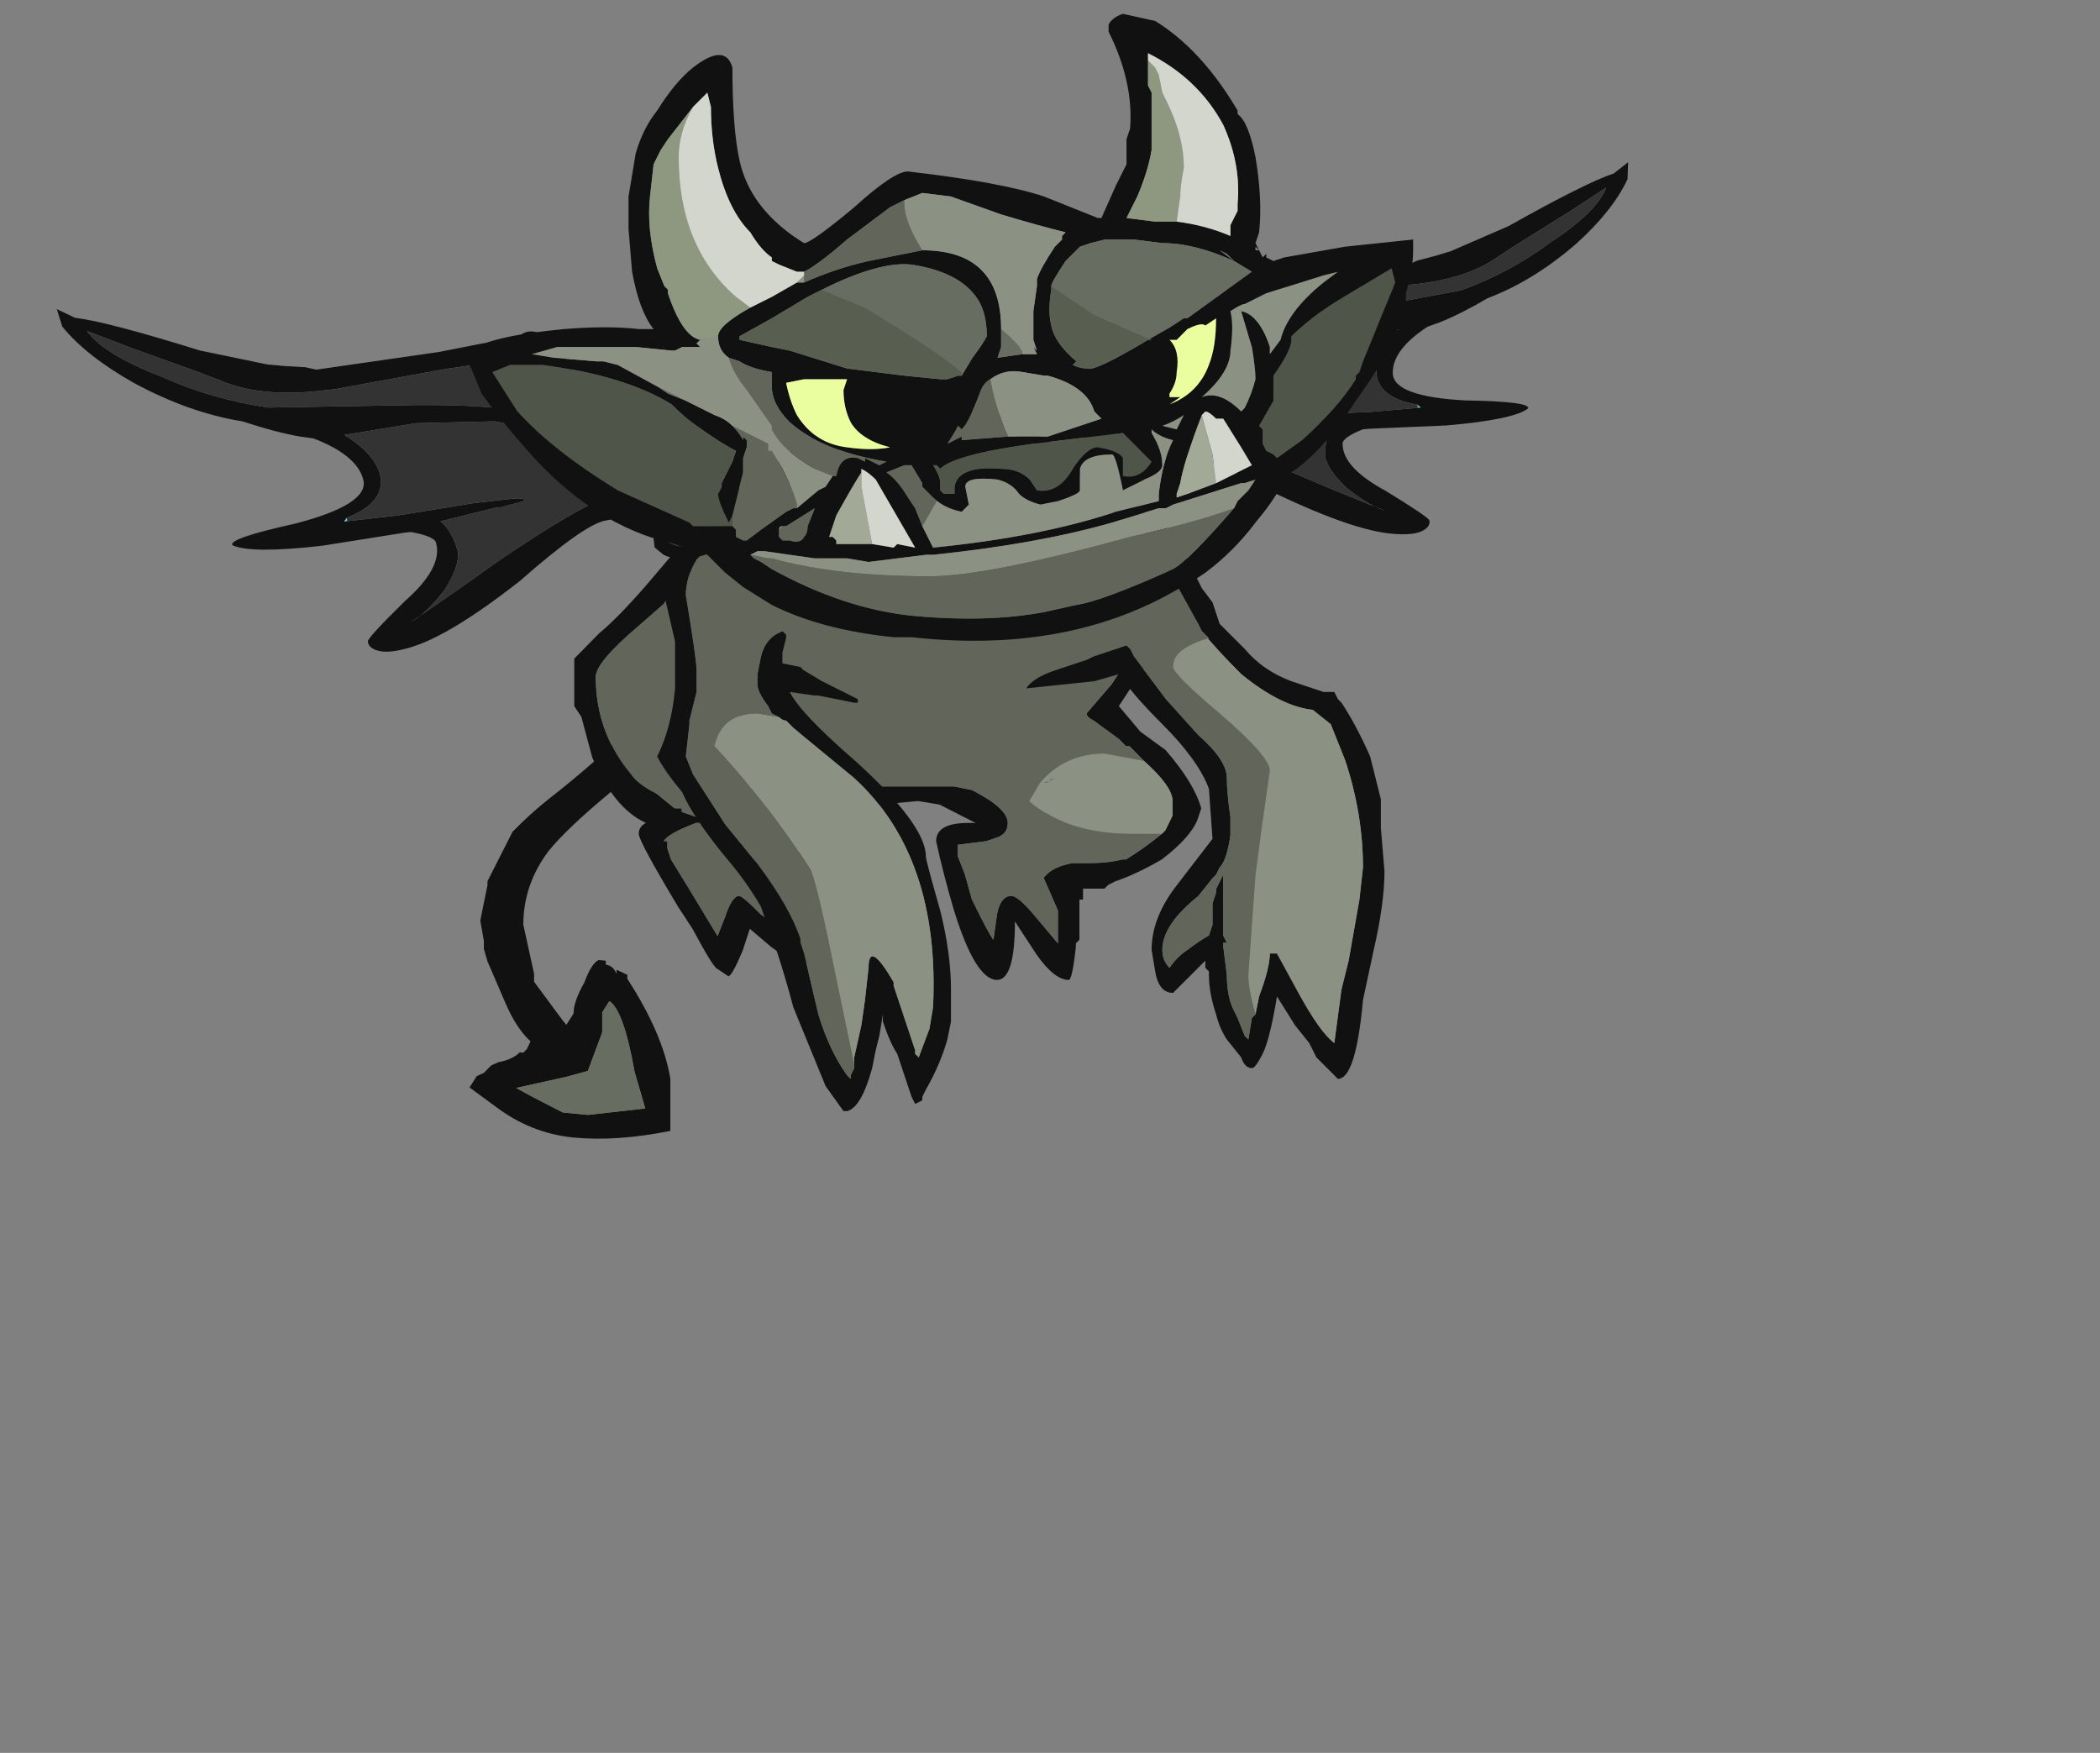 <?xml version="1.0" encoding="UTF-8" standalone="no"?>
<svg xmlns:ffdec="https://www.free-decompiler.com/flash" xmlns:xlink="http://www.w3.org/1999/xlink" ffdec:objectType="frame" height="171.25px" width="205.15px" xmlns="http://www.w3.org/2000/svg">
  <rect width="100%" height="100%" fill="#808080" stroke="none"/>
  <g transform="matrix(1.0, 0.0, 0.0, 1.0, 80.7, 58.05)">
    <use ffdec:characterId="600" ffdec:characterName="a_GargoyleWing3" height="36.75" transform="matrix(-0.893, 0.077, 0.148, 0.921, 78.35, -42.2)" width="66.15" xlink:href="#sprite0"/>
    <use ffdec:characterId="610" ffdec:characterName="a_GargoyleTail" height="38.15" transform="matrix(1.001, 0.097, 0.0, 1.116, -34.832, 9.519)" width="19.95" xlink:href="#sprite1"/>
    <use ffdec:characterId="608" ffdec:characterName="a_GargoyleBody" height="54.6" transform="matrix(1.0, 0.0, 0.0, 1.019, -24.6, -17.956)" width="61.25" xlink:href="#sprite2"/>
    <use ffdec:characterId="606" ffdec:characterName="a_GargoyleTorso" height="60.2" transform="matrix(1.0, 0.0, 0.0, 1.0, -16.5, -9.7)" width="71.05" xlink:href="#sprite3"/>
    <use ffdec:characterId="600" ffdec:characterName="a_GargoyleWing3" height="36.75" transform="matrix(0.953, -0.109, 0.113, 0.994, -75.15, -27.85)" width="66.15" xlink:href="#sprite0"/>
    <use ffdec:characterId="604" ffdec:characterName="a_GargoyleHead" height="61.25" transform="matrix(1.0, 0.0, 0.0, 1.0, -35.4, -56.7)" width="92.75" xlink:href="#sprite4"/>
  </g>
  <defs>
    <g id="sprite0" transform="matrix(1.0, 0.0, 0.0, 1.0, 0.0, 0.0)">
      <use ffdec:characterId="599" height="5.25" transform="matrix(7.0, 0.0, 0.0, 7.0, 0.0, 0.0)" width="9.45" xlink:href="#shape0"/>
    </g>
    <g id="shape0" transform="matrix(1.0, 0.0, 0.0, 1.0, 0.0, 0.0)">
      <path d="M3.85 3.35 L3.85 3.4 3.8 3.4 3.85 3.35 M4.6 4.9 L4.6 4.9" fill="#33ffff" fill-opacity="0.741" fill-rule="evenodd" stroke="none"/>
      <path d="M7.2 1.35 L7.5 1.95 8.05 2.6 9.4 3.7 9.4 3.75 9.45 3.9 9.45 4.0 Q9.45 4.15 9.25 4.3 9.05 4.45 8.8 4.45 8.45 4.45 8.35 4.35 L8.25 4.25 Q8.25 4.2 8.25 4.1 8.0 3.75 7.6 3.8 7.3 3.8 6.25 4.5 5.15 5.15 4.55 5.25 4.25 5.3 4.1 5.25 3.95 5.2 3.95 5.1 3.95 5.05 4.55 4.6 5.15 4.2 5.1 3.85 5.1 3.75 4.75 3.65 L4.65 3.65 3.45 3.7 Q2.4 3.7 2.15 3.55 2.1 3.45 3.1 3.35 4.2 3.2 4.15 2.85 4.1 2.5 3.5 2.2 L3.3 2.15 Q2.95 2.05 2.5 1.85 1.75 1.65 1.0 1.15 0.35 0.7 0.05 0.25 L0.0 0.0 0.25 0.15 Q0.7 0.25 2.0 0.8 L2.95 1.1 3.2 1.15 3.5 1.2 3.65 1.25 5.45 1.2 6.1 1.15 6.35 1.15 6.55 1.1 6.65 1.1 Q6.9 0.95 7.2 1.35 M4.6 4.9 Q5.3 4.55 5.95 4.2 7.25 3.55 7.6 3.5 7.75 3.5 7.85 3.5 8.3 3.55 8.35 3.95 L8.35 4.1 8.4 4.15 Q8.55 4.3 8.8 4.3 8.95 4.3 9.1 4.2 L9.3 4.0 9.3 3.95 9.25 4.05 9.2 3.95 8.6 3.35 8.55 3.35 8.5 3.3 8.05 2.9 7.85 2.75 Q7.55 2.5 7.3 2.0 7.05 1.55 6.85 1.4 L5.45 1.45 3.9 1.55 3.7 1.55 Q2.8 1.55 2.25 1.25 L1.95 1.1 1.0 0.65 0.4 0.35 Q0.6 0.7 1.4 1.1 2.1 1.5 2.9 1.7 L5.05 1.9 Q6.95 2.1 7.0 2.45 L7.0 2.5 6.95 2.5 6.15 2.25 5.0 2.15 3.95 2.2 Q4.35 2.5 4.4 2.8 4.45 3.2 3.85 3.35 L3.8 3.4 3.85 3.4 4.6 3.4 5.7 3.35 6.25 3.35 Q6.45 3.35 6.45 3.4 L6.45 3.4 6.1 3.45 6.0 3.45 5.2 3.55 Q5.35 3.7 5.4 4.0 5.4 4.2 5.15 4.5 4.85 4.8 4.6 4.9 L4.6 4.9" fill="#111111" fill-rule="evenodd" stroke="none"/>
      <path d="M3.85 3.35 Q4.45 3.2 4.4 2.8 4.35 2.5 3.95 2.2 L5.0 2.15 6.15 2.25 6.95 2.5 7.0 2.5 7.0 2.45 Q6.95 2.1 5.05 1.9 L2.9 1.7 Q2.1 1.5 1.4 1.1 0.6 0.7 0.4 0.35 L1.0 0.65 1.95 1.1 2.25 1.25 Q2.8 1.55 3.7 1.55 L3.9 1.55 5.45 1.45 6.85 1.4 Q7.05 1.55 7.3 2.0 7.55 2.5 7.85 2.75 L8.05 2.9 8.5 3.3 8.55 3.35 8.6 3.35 9.2 3.95 9.25 4.05 9.3 3.95 9.3 4.0 9.1 4.2 Q8.95 4.3 8.8 4.3 8.55 4.3 8.4 4.15 L8.35 4.1 8.35 3.95 Q8.3 3.55 7.85 3.5 7.75 3.5 7.6 3.5 7.25 3.55 5.95 4.2 5.3 4.55 4.6 4.9 4.85 4.8 5.15 4.5 5.4 4.2 5.4 4.0 5.35 3.7 5.2 3.55 L6.0 3.45 6.1 3.45 6.45 3.4 6.45 3.4 Q6.45 3.35 6.25 3.35 L5.7 3.35 4.6 3.4 3.85 3.4 3.85 3.35 M8.7 3.85 L8.7 3.9 8.75 3.75 8.7 3.85" fill="#333333" fill-rule="evenodd" stroke="none"/>
    </g>
    <g id="sprite1" transform="matrix(1.0, 0.0, 0.0, 1.0, 22.4, 6.65)">
      <use ffdec:characterId="609" height="5.45" transform="matrix(7.0, 0.0, 0.0, 7.0, -22.4, -6.65)" width="2.85" xlink:href="#shape1"/>
    </g>
    <g id="shape1" transform="matrix(1.0, 0.0, 0.0, 1.0, 3.2, 0.95)">
      <path d="M-0.4 -0.85 L-0.35 -0.7 -0.4 -0.65 Q-0.6 -0.35 -1.25 0.15 -1.85 0.65 -2.1 0.95 -2.45 1.4 -2.45 1.9 L-2.3 2.5 -2.3 2.6 -1.9 3.05 -1.85 3.1 -1.75 2.95 Q-1.75 2.8 -1.6 2.55 -1.5 2.3 -1.4 2.25 L-1.3 2.25 -1.3 2.3 Q-1.2 2.3 -1.15 2.4 L-1.15 2.35 -1.0 2.4 -1.0 2.45 Q-0.5 3.1 -0.4 3.65 -0.4 3.8 -0.4 4.3 -1.15 4.5 -1.75 4.5 -2.35 4.5 -2.85 4.2 L-3.2 4.0 -3.1 3.85 -3.0 3.8 -2.9 3.7 -2.8 3.65 Q-2.6 3.6 -2.5 3.5 L-2.45 3.5 -2.4 3.45 -2.35 3.35 Q-2.55 3.2 -2.7 2.9 L-2.95 2.4 -3.0 2.25 -3.0 2.15 -3.05 1.9 -2.95 1.45 -2.95 1.4 -2.6 0.75 Q-2.35 0.5 -2.1 0.3 -1.4 -0.25 -0.85 -0.8 L-0.75 -0.9 -0.65 -0.95 Q-0.5 -0.95 -0.4 -0.85 M-1.35 2.9 L-1.35 3.15 -1.55 3.65 -1.85 3.75 -2.55 3.95 -2.3 4.05 -1.9 4.2 -1.55 4.2 -0.75 4.05 -0.9 3.6 Q-1.05 2.85 -1.25 2.75 L-1.35 2.9" fill="#111111" fill-rule="evenodd" stroke="none"/>
      <path d="M-1.35 2.9 L-1.25 2.75 Q-1.05 2.85 -0.9 3.6 L-0.75 4.05 -1.55 4.2 -1.9 4.2 -2.3 4.05 -2.55 3.95 -1.85 3.75 -1.55 3.65 -1.35 3.15 -1.35 2.9" fill="#686d61" fill-rule="evenodd" stroke="none"/>
    </g>
    <g id="sprite2" transform="matrix(1.0, 0.0, 0.0, 1.0, 31.15, 49.7)">
      <use ffdec:characterId="607" height="7.8" transform="matrix(7.0, 0.0, 0.0, 7.0, -31.15, -49.7)" width="8.75" xlink:href="#shape2"/>
    </g>
    <g id="shape2" transform="matrix(1.0, 0.0, 0.0, 1.0, 4.45, 7.1)">
      <path d="M3.5 -2.3 L3.3 -2.5 3.25 -2.5 3.15 -2.6 2.8 -2.85 Q2.7 -2.9 2.7 -2.95 L3.05 -3.35 3.25 -3.65 3.3 -3.85 3.4 -4.1 3.4 -4.4 3.45 -4.6 Q3.4 -5.0 3.3 -5.3 L3.15 -5.55 Q2.85 -6.0 2.3 -6.5 L2.1 -6.6 Q1.4 -6.9 0.65 -6.9 L-0.35 -6.8 Q-0.75 -6.6 -1.2 -6.25 -2.2 -5.55 -2.9 -4.8 L-3.1 -4.6 -3.2 -4.45 -3.55 -4.15 Q-4.15 -3.65 -4.15 -3.45 -4.15 -2.65 -3.6 -2.05 -3.5 -1.95 -3.3 -1.85 L-3.05 -1.65 -2.95 -1.65 -2.95 -1.6 -2.65 -1.5 -2.65 -1.45 -2.75 -1.45 Q-3.15 -1.3 -3.2 -1.2 L-3.15 -1.2 -3.15 -1.1 -3.1 -0.95 -2.85 -0.55 -2.45 0.1 -2.35 -0.15 Q-2.25 -0.45 -2.15 -0.45 -2.1 -0.45 -1.85 -0.2 L-1.5 0.05 -1.55 -0.15 -1.65 -0.35 -1.95 -0.9 -1.8 -1.05 -1.35 -1.05 -0.95 -1.1 -0.65 -1.2 -0.6 -1.25 Q-0.5 -1.3 -0.5 -1.35 L-0.55 -1.5 -0.6 -1.6 -0.65 -1.75 -0.85 -2.0 -0.95 -2.1 -0.95 -2.15 Q-1.45 -2.55 -1.45 -2.6 L-1.45 -2.7 Q-1.2 -2.7 -1.0 -2.5 -0.65 -2.35 -0.4 -2.15 L-0.3 -1.95 0.85 -1.95 1.1 -1.9 Q1.6 -1.65 1.6 -1.45 1.6 -1.3 1.45 -1.25 L1.3 -1.2 0.9 -1.15 0.9 -1.0 1.0 -0.75 1.1 -0.4 Q1.35 0.1 1.4 0.15 L1.45 -0.2 Q1.5 -0.45 1.65 -0.45 1.75 -0.45 2.0 -0.15 L2.3 0.2 2.3 -0.25 2.1 -0.7 2.15 -0.75 Q2.25 -0.85 2.5 -0.9 L2.75 -0.9 Q3.0 -0.9 3.2 -0.95 L3.25 -0.95 Q3.5 -1.1 3.75 -1.3 L3.8 -1.35 3.9 -1.55 3.9 -1.75 Q3.9 -1.95 3.5 -2.3 M3.45 -5.75 L3.5 -5.65 Q3.8 -5.05 3.8 -4.5 L3.75 -4.0 3.55 -3.65 3.15 -3.05 3.45 -2.7 3.8 -2.45 Q4.2 -2.0 4.3 -1.65 L4.25 -1.5 Q4.15 -1.25 3.75 -0.95 3.4 -0.75 3.1 -0.65 L3.0 -0.6 2.95 -0.55 2.65 -0.55 2.65 -0.4 2.6 -0.4 2.6 0.15 2.55 0.2 2.55 0.25 Q2.5 0.7 2.45 0.7 2.25 0.7 2.0 0.35 L1.7 -0.1 Q1.7 0.7 1.45 0.7 1.15 0.7 0.85 -0.25 0.7 -0.75 0.6 -1.2 0.6 -1.45 1.05 -1.45 L1.15 -1.45 0.65 -1.7 0.35 -1.75 -0.2 -1.7 -0.15 -1.55 Q-0.15 -1.15 -0.35 -1.0 -0.55 -0.85 -1.1 -0.8 L-1.55 -0.75 -1.45 -0.6 -1.35 -0.35 Q-1.15 0.0 -1.15 0.25 L-1.15 0.4 Q-1.2 0.5 -1.3 0.5 -1.35 0.5 -1.7 0.25 L-2.0 0.0 -2.1 0.3 Q-2.25 0.65 -2.3 0.65 L-2.45 0.55 Q-2.5 0.55 -2.8 0.0 L-3.0 -0.3 Q-3.55 -1.2 -3.55 -1.3 -3.55 -1.4 -3.45 -1.45 -3.9 -1.65 -4.2 -2.35 L-4.35 -2.9 -4.45 -3.05 -4.45 -3.7 -4.1 -4.05 Q-3.85 -4.25 -3.45 -4.7 L-2.8 -5.45 -2.5 -5.75 -2.0 -6.15 -1.9 -6.25 -1.6 -6.4 Q-1.35 -6.6 -1.25 -6.7 L-1.0 -6.8 Q-0.15 -7.1 0.9 -7.1 L1.45 -7.05 Q1.75 -7.0 1.95 -6.85 L2.05 -6.75 Q2.35 -6.6 2.65 -6.4 L3.0 -6.15 Q3.25 -6.0 3.45 -5.75" fill="#111111" fill-rule="evenodd" stroke="none"/>
      <path d="M-0.5 -1.35 L-0.6 -1.35 Q-1.0 -1.35 -1.65 -1.7 L-2.1 -2.0 Q-1.85 -2.2 -1.35 -2.2 L-1.3 -2.2 -1.0 -2.1 -0.85 -2.0 -0.65 -1.75 -0.6 -1.6 -0.55 -1.5 -0.5 -1.35 M3.75 -1.3 L3.35 -1.3 Q2.65 -1.3 2.2 -1.55 2.0 -1.65 1.9 -1.75 L2.05 -2.0 Q2.4 -2.4 2.95 -2.4 L3.5 -2.3 Q3.9 -1.95 3.9 -1.75 L3.9 -1.55 3.8 -1.35 3.75 -1.3 M2.15 -2.0 L2.1 -2.0 2.25 -2.05 2.2 -2.05 2.15 -2.0" fill="#8c9283" fill-rule="evenodd" stroke="none"/>
      <path d="M2.15 -2.0 L2.2 -2.05 2.25 -2.05 2.1 -2.0 2.15 -2.0" fill="#686d61" fill-rule="evenodd" stroke="none"/>
      <path d="M-0.5 -1.35 Q-0.5 -1.3 -0.6 -1.25 L-0.65 -1.2 -0.95 -1.1 -1.35 -1.05 -1.8 -1.05 -1.95 -0.9 -1.65 -0.35 -1.55 -0.15 -1.5 0.05 -1.85 -0.2 Q-2.1 -0.45 -2.15 -0.45 -2.25 -0.45 -2.35 -0.15 L-2.45 0.1 -2.85 -0.55 -3.1 -0.95 -3.15 -1.1 -3.15 -1.2 -3.2 -1.2 Q-3.15 -1.3 -2.75 -1.45 L-2.65 -1.45 -2.65 -1.5 -2.95 -1.6 -2.95 -1.65 -3.05 -1.65 -3.3 -1.85 Q-3.5 -1.95 -3.6 -2.05 -4.15 -2.65 -4.15 -3.45 -4.15 -3.65 -3.55 -4.15 L-3.2 -4.45 -3.1 -4.6 -2.9 -4.8 Q-2.2 -5.55 -1.2 -6.25 -0.75 -6.6 -0.35 -6.8 L0.65 -6.9 Q1.4 -6.9 2.1 -6.6 L2.3 -6.5 Q2.85 -6.0 3.15 -5.55 L3.3 -5.3 Q3.4 -5.0 3.45 -4.6 L3.4 -4.4 3.4 -4.1 3.3 -3.85 3.25 -3.65 3.05 -3.35 2.7 -2.95 Q2.7 -2.9 2.8 -2.85 L3.15 -2.6 3.25 -2.5 3.3 -2.5 3.5 -2.3 2.95 -2.4 Q2.4 -2.4 2.05 -2.0 L1.9 -1.75 Q2.0 -1.65 2.2 -1.55 2.65 -1.3 3.35 -1.3 L3.75 -1.3 Q3.5 -1.1 3.25 -0.95 L3.2 -0.95 Q3.0 -0.9 2.75 -0.9 L2.5 -0.9 Q2.25 -0.85 2.15 -0.75 L2.1 -0.7 2.3 -0.25 2.3 0.2 2.0 -0.15 Q1.75 -0.45 1.65 -0.45 1.5 -0.45 1.45 -0.2 L1.4 0.15 Q1.35 0.1 1.1 -0.4 L1.0 -0.75 0.9 -1.0 0.9 -1.15 1.3 -1.2 1.45 -1.25 Q1.6 -1.3 1.6 -1.45 1.6 -1.65 1.1 -1.9 L0.85 -1.95 -0.3 -1.95 -0.4 -2.15 Q-0.65 -2.35 -1.0 -2.5 -1.2 -2.7 -1.45 -2.7 L-1.45 -2.6 Q-1.45 -2.55 -0.95 -2.15 L-0.95 -2.1 -0.85 -2.0 -1.0 -2.1 -1.3 -2.2 -1.35 -2.2 Q-1.85 -2.2 -2.1 -2.0 L-1.65 -1.7 Q-1.0 -1.35 -0.6 -1.35 L-0.5 -1.35" fill="#61655a" fill-rule="evenodd" stroke="none"/>
    </g>
    <g id="sprite3" transform="matrix(1.0, 0.0, 0.0, 1.0, 26.6, 25.55)">
      <use ffdec:characterId="605" height="8.6" transform="matrix(7.0, 0.0, 0.0, 7.0, -26.6, -25.55)" width="10.15" xlink:href="#shape3"/>
    </g>
    <g id="shape3" transform="matrix(1.0, 0.0, 0.0, 1.0, 3.8, 3.65)">
      <path d="M2.35 -3.45 L2.7 -3.5 Q3.35 -3.4 3.55 -2.8 L3.6 -2.75 3.8 -2.35 3.95 -2.15 4.05 -1.85 4.4 -1.5 Q4.65 -1.2 5.05 -1.05 L5.5 -0.9 5.65 -0.9 5.7 -0.8 5.75 -0.75 Q5.95 -0.45 6.15 0.0 L6.3 0.6 6.3 1.0 6.35 1.6 Q6.35 2.05 6.2 2.7 L6.05 3.4 Q5.95 4.5 5.7 4.5 L5.4 4.2 5.3 4.0 5.1 3.75 4.85 3.35 Q4.75 3.95 4.65 4.15 4.55 4.35 4.5 4.35 4.4 4.35 4.35 4.2 L4.15 3.95 Q4.05 3.8 4.0 3.6 3.9 3.3 3.9 3.05 L3.9 3.0 3.85 2.95 3.85 2.85 3.4 3.3 Q3.2 3.3 3.15 3.0 L3.1 2.7 Q3.1 2.25 3.45 1.8 L3.95 1.15 3.9 0.45 Q3.75 0.05 3.25 -0.45 2.8 -0.9 2.65 -1.15 L2.3 -1.05 1.35 -0.95 Q1.45 -1.1 1.75 -1.2 L2.2 -1.35 2.3 -1.4 2.75 -1.55 2.8 -1.5 2.85 -1.4 3.3 -0.8 3.75 -0.3 Q4.15 0.05 4.15 0.3 4.15 0.5 4.2 0.85 L4.2 1.1 Q4.15 1.45 4.05 1.55 L4.0 1.65 3.95 1.7 3.75 1.95 Q3.25 2.35 3.25 2.7 3.25 2.85 3.35 2.95 3.45 2.8 3.6 2.7 3.8 2.55 3.9 2.5 L3.95 2.35 3.95 2.05 4.0 1.9 4.0 1.85 4.1 1.65 4.1 2.5 4.15 2.6 4.1 2.6 4.1 2.65 4.15 3.05 Q4.15 3.35 4.25 3.55 L4.3 3.65 4.4 3.9 4.45 3.95 4.5 3.65 4.55 3.6 4.6 3.35 Q4.75 2.95 4.75 2.75 L4.85 2.75 5.15 3.3 Q5.45 3.85 5.65 4.0 L5.75 3.25 5.85 2.85 6.0 2.0 6.05 1.55 Q6.05 0.8 5.8 0.05 L5.6 -0.45 5.35 -0.65 Q4.9 -0.7 4.35 -1.15 4.0 -1.5 3.8 -1.75 L3.75 -1.85 3.5 -2.3 3.1 -3.0 Q2.9 -3.25 2.7 -3.3 2.55 -3.45 2.35 -3.45 M-1.75 -1.2 L-1.5 -1.05 -1.0 -0.8 -1.0 -0.75 -1.05 -0.75 -1.55 -0.85 -1.6 -0.85 -1.95 -0.9 Q-1.8 -0.6 -1.05 0.05 -0.05 0.95 -0.05 1.4 -0.05 1.45 0.15 2.15 0.3 2.75 0.3 3.25 L0.3 3.7 0.25 3.95 Q0.15 4.3 -0.05 4.65 L-0.1 4.75 -0.1 4.8 -0.2 4.85 -0.25 4.75 -0.45 4.15 Q-0.55 4.0 -0.65 3.7 L-0.65 3.6 -0.7 3.9 -0.75 4.1 -0.8 4.35 Q-0.95 4.9 -1.15 4.95 L-1.2 4.95 -1.45 4.6 -1.9 3.5 Q-2.1 2.75 -2.3 2.25 L-2.35 2.1 Q-2.55 1.75 -2.85 1.4 -3.3 0.85 -3.45 0.5 -3.7 0.2 -3.8 0.0 -3.6 -0.4 -3.55 -0.95 -3.55 -1.25 -3.55 -1.6 L-3.7 -2.25 Q-3.65 -2.8 -3.3 -3.25 -2.85 -3.8 -2.2 -3.6 -2.05 -3.6 -1.85 -3.5 -2.6 -3.6 -3.05 -3.05 L-3.2 -2.8 -3.25 -2.75 Q-3.4 -2.5 -3.4 -2.25 -3.25 -1.35 -3.25 -1.2 L-3.25 -0.9 -3.35 -0.5 -3.35 -0.45 -3.4 0.0 -3.3 0.25 -2.85 0.95 -2.4 1.5 Q-1.95 2.1 -1.8 2.55 L-1.8 2.6 -1.75 2.75 -1.55 3.6 Q-1.4 4.1 -1.15 4.45 L-1.1 4.5 -1.1 4.45 -1.05 4.35 -1.05 4.3 -1.05 4.2 -0.95 3.75 -0.9 3.4 -0.85 2.95 Q-0.85 2.55 -0.5 3.15 L-0.5 3.2 -0.2 4.1 -0.2 4.15 -0.15 4.2 0.0 3.8 0.05 3.5 Q0.15 1.4 -1.05 0.3 L-1.9 -0.4 -2.0 -0.5 Q-2.05 -0.5 -2.1 -0.55 L-2.2 -0.6 -2.25 -0.7 Q-2.4 -0.9 -2.4 -1.0 L-2.4 -1.15 -2.35 -1.4 Q-2.3 -1.6 -2.15 -1.7 L-2.05 -1.75 -2.0 -1.7 -2.0 -1.65 -2.05 -1.45 -2.05 -1.3 -1.8 -1.25 -1.75 -1.2" fill="#111111" fill-rule="evenodd" stroke="none"/>
      <path d="M4.55 3.6 Q4.45 3.25 4.45 3.05 L4.55 1.65 4.65 0.9 4.75 0.2 Q4.75 0.0 4.05 -0.6 3.4 -1.15 3.4 -1.25 3.4 -1.4 3.55 -1.5 3.7 -1.6 3.9 -1.65 L3.8 -1.75 Q4.0 -1.5 4.35 -1.15 4.9 -0.7 5.35 -0.65 L5.6 -0.45 5.8 0.05 Q6.05 0.8 6.05 1.55 L6.0 2.0 5.85 2.85 5.75 3.25 5.65 4.0 Q5.45 3.85 5.15 3.3 L4.85 2.75 4.75 2.75 Q4.75 2.95 4.6 3.35 L4.55 3.6 M-2.1 -0.55 Q-2.05 -0.5 -2.0 -0.5 L-1.9 -0.4 -1.05 0.3 Q0.15 1.4 0.05 3.5 L0.0 3.8 -0.15 4.2 -0.2 4.15 -0.2 4.1 -0.5 3.2 -0.5 3.15 Q-0.85 2.55 -0.85 2.95 L-0.9 3.4 -0.95 3.75 -1.05 4.2 -1.05 4.3 -1.3 3.1 Q-1.55 1.85 -1.65 1.6 -2.25 0.65 -3.1 -0.25 L-3.0 -0.15 Q-2.9 -0.6 -2.4 -0.6 L-2.1 -0.55" fill="#8c9283" fill-rule="evenodd" stroke="none"/>
      <path d="M2.3 -1.4 Q1.65 -1.15 1.15 -1.15 1.05 -1.15 0.95 -1.2 0.9 -1.3 0.9 -1.35 L0.9 -1.4 0.85 -1.45 Q0.85 -1.5 0.85 -1.55 0.85 -1.6 0.85 -1.65 0.85 -1.8 1.05 -2.2 1.25 -2.7 1.55 -3.0 1.95 -3.5 2.35 -3.45 2.55 -3.45 2.7 -3.3 2.9 -3.25 3.1 -3.0 L3.5 -2.3 3.75 -1.85 3.8 -1.75 3.9 -1.65 Q3.7 -1.6 3.55 -1.5 3.4 -1.4 3.4 -1.25 3.4 -1.15 4.05 -0.6 4.75 0.0 4.75 0.2 L4.65 0.9 4.55 1.65 4.45 3.05 Q4.45 3.25 4.55 3.6 L4.5 3.65 4.45 3.95 4.4 3.9 4.3 3.65 4.25 3.55 Q4.15 3.35 4.15 3.05 L4.1 2.65 4.1 2.6 4.15 2.6 4.1 2.5 4.1 1.65 4.0 1.85 4.0 1.9 3.95 2.05 3.95 2.35 3.9 2.5 Q3.8 2.55 3.6 2.7 3.45 2.8 3.35 2.95 3.25 2.85 3.25 2.7 3.25 2.35 3.75 1.95 L3.95 1.7 4.0 1.65 4.05 1.55 Q4.15 1.45 4.2 1.1 L4.2 0.85 Q4.15 0.5 4.15 0.3 4.15 0.05 3.75 -0.3 L3.3 -0.8 2.85 -1.4 2.8 -1.5 2.75 -1.55 2.3 -1.4 M-2.2 -3.6 L-2.1 -3.6 Q-1.65 -3.6 -1.4 -3.3 -1.05 -3.0 -1.1 -2.55 -1.1 -2.1 -1.25 -1.75 -1.45 -1.35 -1.75 -1.2 L-1.8 -1.25 -2.05 -1.3 -2.05 -1.45 -2.0 -1.65 -2.0 -1.7 -2.05 -1.75 -2.15 -1.7 Q-2.3 -1.6 -2.35 -1.4 L-2.4 -1.15 -2.4 -1.0 Q-2.4 -0.9 -2.25 -0.7 L-2.2 -0.6 -2.1 -0.55 -2.4 -0.6 Q-2.9 -0.6 -3.0 -0.15 L-3.1 -0.25 Q-2.25 0.65 -1.65 1.6 -1.55 1.85 -1.3 3.1 L-1.05 4.3 -1.05 4.35 -1.1 4.45 -1.1 4.5 -1.15 4.45 Q-1.4 4.1 -1.55 3.6 L-1.75 2.75 -1.8 2.6 -1.8 2.55 Q-1.95 2.1 -2.4 1.5 L-2.85 0.95 -3.3 0.25 -3.4 0.0 -3.35 -0.45 -3.35 -0.5 -3.25 -0.9 -3.25 -1.2 Q-3.25 -1.35 -3.4 -2.25 -3.4 -2.5 -3.25 -2.75 L-3.2 -2.8 -3.05 -3.05 Q-2.6 -3.6 -1.85 -3.5 -2.05 -3.6 -2.2 -3.6" fill="#61655a" fill-rule="evenodd" stroke="none"/>
    </g>
    <g id="sprite4" transform="matrix(1.0, 0.0, 0.0, 1.0, 48.3, 59.5)">
      <use ffdec:characterId="603" height="8.75" transform="matrix(7.0, 0.0, 0.0, 7.0, -48.3, -59.5)" width="13.25" xlink:href="#shape4"/>
    </g>
    <g id="shape4" transform="matrix(1.0, 0.0, 0.0, 1.0, 6.9, 8.5)">
      <path d="M2.75 -8.4 Q3.4 -8.0 3.9 -7.15 L3.9 -7.1 Q4.05 -7.0 4.15 -6.5 4.25 -5.9 4.2 -5.45 L4.15 -5.3 4.2 -5.2 4.15 -5.25 4.15 -5.2 4.2 -5.2 4.25 -5.1 4.3 -5.15 4.3 -5.1 4.4 -5.05 4.55 -5.1 5.4 -5.25 6.35 -5.35 6.35 -5.2 Q6.35 -4.95 6.25 -4.6 L6.25 -4.5 Q6.2 -4.0 5.55 -3.1 5.1 -2.4 4.65 -2.1 L4.5 -1.9 Q4.4 -1.7 4.15 -1.4 3.85 -1.0 3.45 -0.7 L3.3 -0.6 3.25 -0.55 3.2 -0.55 Q1.6 0.45 -0.65 0.2 L-0.9 0.2 Q-1.9 0.1 -2.6 -0.25 L-3.0 -0.5 -3.25 -0.7 -3.5 -0.95 Q-3.7 -1.0 -3.95 -1.1 -5.1 -1.35 -6.05 -2.45 -6.4 -2.85 -6.65 -3.2 L-6.9 -3.8 -6.85 -3.75 Q-6.85 -3.85 -6.8 -3.8 -6.55 -4.0 -5.5 -4.1 -4.9 -4.15 -4.45 -4.1 L-4.25 -4.1 Q-4.45 -4.35 -4.55 -4.9 L-4.6 -5.5 -4.6 -5.95 -4.5 -6.55 Q-4.4 -6.9 -4.2 -7.15 -3.95 -7.55 -3.7 -7.75 -3.25 -8.1 -3.15 -7.75 -3.15 -6.9 -3.05 -6.45 -2.95 -6.0 -2.6 -5.65 -2.4 -5.45 -2.15 -5.3 -2.05 -5.3 -1.45 -5.8 -0.9 -6.3 -0.7 -6.3 0.6 -6.15 1.2 -5.95 1.45 -5.85 1.95 -5.65 L2.0 -5.65 2.2 -6.1 2.35 -6.4 2.35 -6.75 2.4 -6.9 Q2.45 -7.55 2.1 -8.25 L2.1 -8.35 Q2.15 -8.45 2.3 -8.5 L2.75 -8.4 M3.05 -5.6 Q3.45 -5.55 3.8 -5.4 L3.8 -5.55 3.9 -5.75 3.9 -5.85 Q3.95 -6.4 3.7 -6.95 3.35 -7.6 2.65 -7.95 L2.65 -7.85 2.65 -7.5 2.7 -7.4 2.7 -6.6 Q2.65 -6.3 2.5 -5.95 L2.35 -5.65 2.75 -5.6 3.05 -5.6 M2.65 -3.95 L3.0 -4.15 3.15 -4.25 3.2 -4.25 4.1 -4.9 3.85 -5.05 3.75 -5.15 3.65 -5.2 3.85 -5.05 Q3.3 -5.3 2.85 -5.3 L2.45 -5.35 2.05 -5.35 1.85 -5.3 1.7 -5.25 1.5 -5.05 Q1.3 -4.75 1.3 -4.7 L1.3 -4.65 Q1.25 -4.35 1.3 -4.15 1.35 -3.9 1.65 -3.65 L1.6 -3.6 Q1.7 -3.55 1.8 -3.55 1.9 -3.5 2.65 -3.95 M4.0 -4.45 Q3.95 -4.45 3.8 -4.35 3.85 -4.15 3.8 -3.8 3.8 -3.5 3.4 -3.15 3.65 -3.25 3.95 -2.95 L4.0 -3.0 Q4.1 -3.2 4.15 -3.4 4.15 -3.55 4.1 -3.85 L3.95 -4.35 Q4.2 -4.3 4.35 -3.85 L4.35 -3.75 4.5 -3.95 Q4.6 -4.35 5.1 -4.75 L5.3 -4.9 5.1 -4.85 4.3 -4.6 4.0 -4.45 M3.45 -4.15 Q3.4 -4.2 3.2 -4.1 L3.05 -3.95 2.95 -3.95 Q3.1 -3.8 3.05 -3.5 3.05 -3.35 2.95 -3.2 L2.95 -3.15 3.1 -3.15 2.95 -3.05 Q3.35 -3.2 3.5 -3.6 3.6 -3.85 3.6 -4.25 L3.45 -4.15 M4.65 -3.95 Q4.65 -3.8 4.4 -3.45 L4.4 -3.1 4.2 -2.75 4.25 -2.7 4.25 -2.5 4.3 -2.4 4.4 -2.35 4.45 -2.3 4.8 -2.55 Q5.3 -3.0 5.55 -3.4 L5.55 -3.45 5.6 -3.5 5.65 -3.65 6.1 -4.75 6.05 -4.95 5.3 -4.5 Q4.9 -4.25 4.65 -4.0 L4.65 -3.95 M0.9 -3.75 L1.1 -3.75 1.05 -3.85 1.1 -3.8 1.05 -3.95 1.05 -4.35 1.1 -4.7 1.1 -4.8 Q1.15 -4.95 1.35 -5.25 L1.45 -5.35 1.45 -5.4 1.5 -5.45 Q1.1 -5.55 0.6 -5.7 L-0.1 -5.95 -0.5 -6.0 -0.75 -5.9 -0.95 -5.8 -1.55 -5.35 Q-1.95 -5.0 -2.15 -4.9 L-2.25 -4.9 -2.5 -5.0 -2.6 -5.05 -2.6 -5.1 Q-2.75 -5.2 -2.9 -5.45 -3.2 -5.75 -3.35 -6.35 -3.45 -6.75 -3.45 -7.2 L-3.5 -7.4 -3.7 -7.2 -4.05 -6.75 -4.15 -6.6 -4.25 -6.4 -4.3 -5.95 Q-4.35 -5.5 -4.2 -4.95 L-4.1 -4.7 -4.05 -4.65 -4.05 -4.6 Q-3.85 -4.0 -3.6 -3.95 L-3.65 -3.9 -3.6 -3.85 -3.85 -3.85 -3.95 -3.8 -4.0 -3.8 -4.5 -3.85 -5.6 -3.85 -5.95 -3.75 -5.65 -3.7 -5.05 -3.65 -4.95 -3.65 -4.75 -3.6 -4.2 -3.3 -4.05 -3.2 -3.8 -3.1 -3.4 -2.9 Q-3.25 -2.85 -3.15 -2.75 -3.05 -2.65 -3.0 -2.55 L-3.0 -2.6 -2.95 -2.55 -2.95 -2.45 -3.0 -2.3 -3.0 -2.1 -3.15 -1.5 -3.2 -1.4 Q-3.35 -1.7 -3.35 -1.8 L-3.3 -1.9 -3.3 -1.95 -3.15 -2.25 -3.1 -2.4 Q-3.3 -2.5 -3.65 -2.75 -3.8 -2.85 -4.0 -3.05 -4.65 -3.45 -5.8 -3.6 L-6.25 -3.6 -6.5 -3.5 -6.15 -2.95 Q-5.65 -2.4 -4.75 -1.85 L-3.75 -1.4 -3.7 -1.35 -3.15 -1.35 -3.1 -1.3 -3.1 -1.2 -3.0 -1.15 -2.95 -1.15 -2.75 -1.3 -2.4 -1.55 -2.3 -1.6 -2.25 -1.6 -1.95 -1.85 -1.85 -1.9 -1.75 -2.05 -1.7 -2.05 Q-1.65 -2.35 -1.4 -2.3 L-1.3 -2.25 -1.3 -2.3 -1.1 -2.2 -1.0 -2.25 Q-1.9 -2.4 -2.35 -2.8 -2.6 -3.05 -2.6 -3.3 L-2.6 -3.5 Q-2.9 -3.55 -3.05 -3.65 L-3.2 -3.7 Q-3.35 -3.8 -3.35 -4.0 -3.35 -4.15 -2.9 -4.4 L-2.6 -4.55 -2.25 -4.75 -2.15 -4.75 Q-1.7 -4.95 -1.25 -5.05 L-0.5 -5.2 Q0.6 -5.2 0.6 -4.1 L0.6 -3.85 0.55 -3.7 0.9 -3.75 M0.05 -3.45 L0.2 -3.7 Q0.35 -3.9 0.4 -4.0 0.4 -4.35 0.25 -4.55 0.0 -4.9 -0.65 -5.0 -1.1 -5.05 -1.9 -4.65 L-2.1 -4.55 -2.6 -4.25 -3.05 -4.0 -3.05 -3.95 -2.6 -3.85 -2.35 -3.8 -1.55 -3.55 -0.75 -3.45 -0.25 -3.4 -0.15 -3.4 0.0 -3.45 0.05 -3.45 M-0.5 -1.35 L-0.35 -1.05 Q1.15 -1.2 2.2 -1.55 L2.8 -1.7 2.8 -1.8 Q2.85 -2.25 3.0 -2.55 2.8 -2.6 2.7 -2.7 L2.7 -2.65 Q2.85 -2.4 2.85 -2.2 2.85 -2.1 2.6 -2.0 L2.3 -1.85 Q2.2 -2.35 2.15 -2.35 1.75 -2.35 1.7 -2.15 L1.7 -1.85 Q1.7 -1.8 1.4 -1.7 L1.15 -1.65 Q0.95 -1.7 0.85 -1.8 0.75 -1.95 0.55 -2.0 0.1 -2.05 0.1 -1.9 L0.15 -1.65 0.05 -1.55 Q-0.2 -1.6 -0.35 -1.75 L-0.5 -1.9 -0.5 -1.95 -0.65 -2.2 -0.75 -2.2 -1.0 -2.1 Q-0.85 -2.0 -0.7 -1.75 L-0.6 -1.6 -0.5 -1.35 M0.7 -2.6 L1.25 -2.6 2.0 -2.85 1.9 -2.95 Q1.8 -3.3 1.25 -3.45 L1.2 -3.45 0.9 -3.5 Q0.65 -3.55 0.45 -3.4 0.35 -3.35 0.3 -3.2 0.15 -2.8 0.05 -2.7 L0.0 -2.75 Q-0.05 -2.65 -0.15 -2.5 L0.05 -2.6 0.05 -2.55 0.7 -2.6 M1.95 -2.45 Q2.25 -2.4 2.3 -2.3 L2.3 -2.05 Q2.55 -2.0 2.7 -2.25 L2.3 -2.65 1.05 -2.5 Q-0.05 -2.35 -0.25 -2.15 L-0.3 -2.2 -0.35 -2.2 Q-0.25 -2.05 -0.25 -1.95 L-0.25 -1.85 -0.2 -1.8 -0.05 -1.8 -0.05 -1.9 Q0.0 -2.2 0.6 -2.15 0.85 -2.15 1.0 -2.0 L1.1 -1.85 Q1.4 -1.8 1.6 -2.15 1.8 -2.45 1.95 -2.45 M3.85 -1.6 L3.9 -1.7 4.05 -1.85 4.15 -2.0 4.0 -1.95 3.95 -1.95 3.0 -1.65 2.9 -1.6 2.8 -1.6 2.15 -1.4 Q1.1 -1.1 -0.35 -0.95 L-0.45 -0.95 -1.25 -0.85 -1.55 -0.9 -2.0 -0.9 -2.7 -1.0 -2.8 -1.0 -2.9 -0.95 -2.85 -0.9 -2.75 -0.85 -2.6 -0.75 Q-1.6 -0.2 -0.65 -0.1 0.4 0.0 1.2 -0.15 L1.65 -0.25 Q2.0 -0.3 3.0 -0.75 3.2 -0.85 3.85 -1.6 M3.6 -1.95 L4.1 -2.2 3.95 -2.45 3.7 -2.85 3.6 -2.85 Q3.5 -2.95 3.45 -2.95 L3.4 -2.9 Q3.15 -2.25 3.1 -1.95 L3.05 -1.8 3.05 -1.75 3.2 -1.8 3.6 -1.95 M3.15 -2.9 Q3.0 -2.8 2.85 -2.75 L3.05 -2.7 3.15 -2.9 M-3.1 -1.2 L-3.1 -1.2 M-3.0 -1.15 L-3.0 -1.15 M-1.2 -1.1 L-0.9 -1.05 -0.85 -1.1 -0.6 -1.05 -1.15 -2.0 Q-1.25 -2.1 -1.35 -2.15 L-1.35 -2.1 Q-1.45 -1.95 -1.7 -1.5 L-1.8 -1.2 -1.75 -1.2 -1.7 -1.15 -1.7 -1.1 -1.2 -1.1 M-1.6 -3.25 L-1.55 -3.4 -2.15 -3.4 -2.4 -3.35 Q-2.35 -3.1 -2.25 -2.9 -2.0 -2.5 -1.55 -2.45 -1.2 -2.4 -0.95 -2.45 -1.35 -2.55 -1.5 -2.8 -1.6 -3.0 -1.6 -3.25 M-2.5 -1.3 L-2.5 -1.25 -2.5 -1.2 -2.45 -1.15 -2.35 -1.15 Q-2.2 -1.1 -2.15 -1.2 -2.1 -1.25 -2.1 -1.35 L-2.0 -1.6 -2.4 -1.35 -2.45 -1.35 Q-2.5 -1.35 -2.5 -1.3" fill="#111111" fill-rule="evenodd" stroke="none"/>
      <path d="M4.0 -4.45 L4.3 -4.6 5.1 -4.85 5.3 -4.9 5.1 -4.75 Q4.6 -4.35 4.5 -3.95 L4.35 -3.75 4.35 -3.85 Q4.2 -4.3 3.95 -4.35 L4.1 -3.85 Q4.15 -3.55 4.15 -3.4 4.1 -3.2 4.0 -3.0 L3.95 -2.95 Q3.65 -3.25 3.4 -3.15 3.8 -3.5 3.8 -3.8 3.85 -4.15 3.8 -4.35 3.95 -4.45 4.0 -4.45 M-0.75 -5.9 L-0.5 -6.0 -0.1 -5.95 0.6 -5.7 Q1.1 -5.55 1.5 -5.45 L1.45 -5.4 1.45 -5.35 1.35 -5.25 Q1.15 -4.95 1.1 -4.8 L1.1 -4.7 1.05 -4.35 1.05 -3.95 1.1 -3.8 1.05 -3.85 1.1 -3.75 0.9 -3.75 Q0.9 -3.85 0.6 -4.1 0.6 -5.2 -0.5 -5.2 -0.75 -5.6 -0.75 -5.85 L-0.75 -5.9 M-0.35 -1.75 Q-0.2 -1.6 0.05 -1.55 L0.15 -1.65 0.1 -1.9 Q0.1 -2.05 0.55 -2.0 0.75 -1.95 0.85 -1.8 0.95 -1.7 1.15 -1.65 L1.4 -1.7 Q1.7 -1.8 1.7 -1.85 L1.7 -2.15 Q1.75 -2.35 2.15 -2.35 2.2 -2.35 2.3 -1.85 L2.6 -2.0 Q2.85 -2.1 2.85 -2.2 2.85 -2.4 2.7 -2.65 L2.7 -2.7 Q2.8 -2.6 3.0 -2.55 2.85 -2.25 2.8 -1.8 L2.8 -1.7 2.2 -1.55 Q1.15 -1.2 -0.35 -1.05 L-0.5 -1.35 -0.3 -1.7 -0.35 -1.75 M0.45 -3.4 Q0.65 -3.55 0.9 -3.5 L1.2 -3.45 1.25 -3.45 Q1.8 -3.3 1.9 -2.95 L2.0 -2.85 1.25 -2.6 0.7 -2.6 0.65 -2.7 Q0.5 -3.1 0.45 -3.4 M-2.9 -0.95 L-2.8 -1.0 -2.7 -1.0 -2.0 -0.9 -1.55 -0.9 -1.25 -0.85 -0.45 -0.95 -0.35 -0.95 Q1.1 -1.1 2.15 -1.4 L2.8 -1.6 2.9 -1.6 3.0 -1.65 3.95 -1.95 4.0 -1.95 4.15 -2.0 4.05 -1.85 3.9 -1.7 3.85 -1.6 Q3.3 -1.4 2.4 -1.2 0.4 -0.65 -0.4 -0.65 -1.7 -0.65 -2.6 -0.9 L-2.65 -0.9 -2.9 -0.95 M3.15 -2.9 L3.05 -2.7 2.85 -2.75 Q3.0 -2.8 3.15 -2.9 M-2.25 -4.75 L-2.15 -4.85 -2.15 -4.75 -2.25 -4.75 M-3.15 -2.75 Q-3.25 -2.85 -3.4 -2.9 L-3.8 -3.1 -4.2 -3.3 -4.75 -3.6 -4.95 -3.65 -5.05 -3.65 -5.65 -3.7 -5.95 -3.75 -5.6 -3.85 -4.5 -3.85 -4.0 -3.8 -3.95 -3.8 -3.85 -3.85 -3.6 -3.85 -3.65 -3.9 -3.6 -3.95 -3.35 -4.0 Q-3.35 -3.8 -3.2 -3.7 -3.15 -3.5 -2.95 -3.25 L-2.6 -2.75 -2.6 -2.7 Q-2.45 -2.4 -2.0 -2.15 L-1.75 -2.05 -1.85 -1.9 -1.95 -1.85 -2.25 -1.6 -2.25 -1.65 Q-2.3 -1.85 -2.45 -2.15 L-2.6 -2.4 -2.65 -2.4 -2.65 -2.5 -3.15 -2.75 M-2.5 -1.3 Q-2.5 -1.35 -2.45 -1.35 L-2.5 -1.3" fill="#8c9283" fill-rule="evenodd" stroke="none"/>
      <path d="M3.45 -4.15 L3.6 -4.25 Q3.6 -3.85 3.5 -3.6 3.35 -3.2 2.95 -3.05 L3.1 -3.15 2.95 -3.15 2.95 -3.2 Q3.05 -3.35 3.05 -3.5 3.1 -3.8 2.95 -3.95 L3.05 -3.95 3.2 -4.1 Q3.4 -4.2 3.45 -4.15 M-1.6 -3.25 Q-1.6 -3.0 -1.5 -2.8 -1.35 -2.55 -0.95 -2.45 -1.2 -2.4 -1.55 -2.45 -2.0 -2.5 -2.25 -2.9 -2.35 -3.1 -2.4 -3.35 L-2.15 -3.4 -1.55 -3.4 -1.6 -3.25" fill="#eafd9f" fill-rule="evenodd" stroke="none"/>
      <path d="M1.3 -4.7 Q1.3 -4.75 1.5 -5.05 L1.7 -5.25 1.85 -5.3 2.05 -5.35 2.45 -5.35 2.85 -5.3 Q3.3 -5.3 3.85 -5.05 L3.65 -5.2 3.75 -5.15 3.85 -5.05 4.1 -4.9 3.2 -4.25 3.15 -4.25 3.0 -4.15 2.65 -3.95 2.7 -3.95 1.9 -4.3 1.3 -4.7 M0.6 -4.1 Q0.9 -3.85 0.9 -3.75 L0.55 -3.7 0.6 -3.85 0.6 -4.1 M-1.9 -4.65 Q-1.1 -5.05 -0.65 -5.0 0.0 -4.9 0.25 -4.55 0.4 -4.35 0.4 -4.0 0.35 -3.9 0.2 -3.7 L0.05 -3.45 0.05 -3.5 Q-0.3 -3.8 -1.3 -4.4 L-1.9 -4.65 M-3.8 -3.1 L-4.05 -3.2 -4.2 -3.3 -3.8 -3.1" fill="#686d61" fill-rule="evenodd" stroke="none"/>
      <path d="M1.3 -4.7 L1.9 -4.3 2.7 -3.95 2.65 -3.95 Q1.9 -3.5 1.8 -3.55 1.7 -3.55 1.6 -3.6 L1.65 -3.65 Q1.35 -3.9 1.3 -4.15 1.25 -4.35 1.3 -4.65 L1.3 -4.7 M-1.9 -4.65 L-1.3 -4.4 Q-0.3 -3.8 0.05 -3.5 L0.05 -3.45 0.0 -3.45 -0.15 -3.4 -0.25 -3.4 -0.75 -3.45 -1.55 -3.55 -2.35 -3.8 -2.6 -3.85 -3.05 -3.95 -3.05 -4.0 -2.6 -4.25 -2.1 -4.55 -1.9 -4.65" fill="#585f50" fill-rule="evenodd" stroke="none"/>
      <path d="M4.65 -3.95 L4.65 -4.0 Q4.9 -4.25 5.3 -4.5 L6.05 -4.95 6.1 -4.75 5.65 -3.65 5.6 -3.5 5.55 -3.45 5.55 -3.4 Q5.3 -3.0 4.8 -2.55 L4.45 -2.3 4.4 -2.35 4.3 -2.4 4.25 -2.5 4.25 -2.7 4.2 -2.75 4.4 -3.1 4.4 -3.45 Q4.65 -3.8 4.65 -3.95 M1.95 -2.45 Q1.8 -2.45 1.6 -2.15 1.4 -1.8 1.1 -1.85 L1.0 -2.0 Q0.85 -2.15 0.6 -2.15 0.0 -2.2 -0.05 -1.9 L-0.05 -1.8 -0.2 -1.8 -0.25 -1.85 -0.25 -1.95 Q-0.25 -2.05 -0.35 -2.2 L-0.3 -2.2 -0.25 -2.15 Q-0.05 -2.35 1.05 -2.5 L2.3 -2.65 2.7 -2.25 Q2.55 -2.0 2.3 -2.05 L2.3 -2.3 Q2.25 -2.4 1.95 -2.45 M-3.15 -1.35 L-3.7 -1.35 -3.75 -1.4 -4.75 -1.85 Q-5.65 -2.4 -6.15 -2.95 L-6.5 -3.5 -6.25 -3.6 -5.8 -3.6 Q-4.65 -3.45 -4.0 -3.05 -3.8 -2.85 -3.65 -2.75 -3.3 -2.5 -3.1 -2.4 L-3.15 -2.25 -3.3 -1.95 -3.3 -1.9 -3.35 -1.8 Q-3.35 -1.7 -3.2 -1.4 L-3.15 -1.5 -3.15 -1.35" fill="#4f5548" fill-rule="evenodd" stroke="none"/>
      <path d="M3.4 -2.9 L3.55 -2.35 3.6 -1.95 3.2 -1.8 3.05 -1.75 3.05 -1.8 3.1 -1.95 Q3.15 -2.25 3.4 -2.9 M-1.35 -2.1 L-1.35 -1.9 -1.2 -1.1 -1.7 -1.1 -1.7 -1.15 -1.75 -1.2 -1.8 -1.2 -1.7 -1.5 Q-1.45 -1.95 -1.35 -2.1" fill="#a2a996" fill-rule="evenodd" stroke="none"/>
      <path d="M2.65 -7.85 L2.75 -7.75 2.8 -7.65 2.85 -7.4 2.9 -7.3 Q3.15 -6.8 3.15 -6.35 3.1 -6.1 3.1 -5.95 L3.05 -5.6 2.75 -5.6 2.35 -5.65 2.5 -5.95 Q2.65 -6.3 2.7 -6.6 L2.7 -7.4 2.65 -7.5 2.65 -7.85 M-3.7 -7.2 Q-3.9 -6.85 -3.9 -6.5 -3.9 -5.25 -3.1 -4.55 L-2.9 -4.4 Q-3.35 -4.15 -3.35 -4.0 L-3.6 -3.95 Q-3.85 -4.0 -4.05 -4.6 L-4.05 -4.65 -4.1 -4.7 -4.2 -4.95 Q-4.35 -5.5 -4.3 -5.95 L-4.25 -6.4 -4.15 -6.6 -4.05 -6.75 -3.7 -7.2" fill="#8e9780" fill-rule="evenodd" stroke="none"/>
      <path d="M-0.75 -5.9 L-0.75 -5.85 Q-0.75 -5.6 -0.5 -5.2 L-1.25 -5.05 Q-1.7 -4.95 -2.15 -4.75 L-2.15 -4.85 -2.15 -4.9 Q-1.95 -5.0 -1.55 -5.35 L-0.95 -5.8 -0.75 -5.9 M-0.35 -1.75 L-0.3 -1.7 -0.5 -1.35 -0.6 -1.6 -0.7 -1.75 Q-0.85 -2.0 -1.0 -2.1 L-0.75 -2.2 -0.65 -2.2 -0.5 -1.95 -0.5 -1.9 -0.35 -1.75 M0.7 -2.6 L0.05 -2.55 0.05 -2.6 -0.15 -2.5 Q-0.05 -2.65 0.0 -2.75 L0.05 -2.7 Q0.15 -2.8 0.3 -3.2 0.35 -3.35 0.45 -3.4 0.5 -3.1 0.65 -2.7 L0.7 -2.6 M-2.9 -0.95 L-2.65 -0.9 -2.6 -0.9 Q-1.7 -0.65 -0.4 -0.65 0.4 -0.65 2.4 -1.2 3.3 -1.4 3.85 -1.6 3.2 -0.85 3.0 -0.75 2.0 -0.3 1.65 -0.25 L1.2 -0.15 Q0.4 0.0 -0.65 -0.1 -1.6 -0.2 -2.6 -0.75 L-2.75 -0.85 -2.85 -0.9 -2.9 -0.95 M-3.15 -1.5 L-3.0 -2.1 -3.0 -2.3 -2.95 -2.45 -2.95 -2.55 -3.0 -2.6 -3.0 -2.55 Q-3.05 -2.65 -3.15 -2.75 L-2.65 -2.5 -2.65 -2.4 -2.6 -2.4 -2.45 -2.15 Q-2.3 -1.85 -2.25 -1.65 L-2.25 -1.6 -2.3 -1.6 -2.4 -1.55 -2.75 -1.3 -2.95 -1.15 -3.0 -1.15 -3.1 -1.2 -3.1 -1.3 -3.15 -1.35 -3.15 -1.5 M-3.2 -3.7 L-3.05 -3.65 Q-2.9 -3.55 -2.6 -3.5 L-2.6 -3.3 Q-2.6 -3.05 -2.35 -2.8 -1.9 -2.4 -1.0 -2.25 L-1.1 -2.2 -1.3 -2.3 -1.3 -2.25 -1.4 -2.3 Q-1.65 -2.35 -1.7 -2.05 L-1.75 -2.05 -2.0 -2.15 Q-2.45 -2.4 -2.6 -2.7 L-2.6 -2.75 -2.95 -3.25 Q-3.15 -3.5 -3.2 -3.7 M-2.45 -1.35 L-2.4 -1.35 -2.0 -1.6 -2.1 -1.35 Q-2.1 -1.25 -2.15 -1.2 -2.2 -1.1 -2.35 -1.15 L-2.45 -1.15 -2.5 -1.2 -2.5 -1.25 -2.5 -1.3 -2.45 -1.35" fill="#61655a" fill-rule="evenodd" stroke="none"/>
      <path d="M3.05 -5.6 L3.1 -5.95 Q3.1 -6.1 3.15 -6.35 3.15 -6.8 2.9 -7.3 L2.85 -7.4 2.8 -7.65 2.75 -7.75 2.65 -7.85 2.65 -7.95 Q3.35 -7.6 3.7 -6.95 3.95 -6.4 3.9 -5.85 L3.9 -5.75 3.8 -5.55 3.8 -5.4 Q3.45 -5.55 3.05 -5.6 M3.4 -2.9 L3.45 -2.95 Q3.5 -2.95 3.6 -2.85 L3.7 -2.85 3.95 -2.45 4.1 -2.2 3.6 -1.95 3.55 -2.35 3.4 -2.9 M-3.7 -7.2 L-3.5 -7.4 -3.45 -7.2 Q-3.45 -6.75 -3.35 -6.35 -3.2 -5.75 -2.9 -5.45 -2.75 -5.2 -2.6 -5.1 L-2.6 -5.05 -2.5 -5.0 -2.25 -4.9 -2.15 -4.9 -2.15 -4.85 -2.25 -4.75 -2.6 -4.55 -2.9 -4.4 -3.1 -4.55 Q-3.9 -5.25 -3.9 -6.5 -3.9 -6.85 -3.7 -7.2 M-1.35 -2.1 L-1.35 -2.15 Q-1.25 -2.1 -1.15 -2.0 L-0.6 -1.05 -0.85 -1.1 -0.9 -1.05 -1.2 -1.1 -1.35 -1.9 -1.35 -2.1" fill="#d2d6cd" fill-rule="evenodd" stroke="none"/>
    </g>
  </defs>
</svg>
